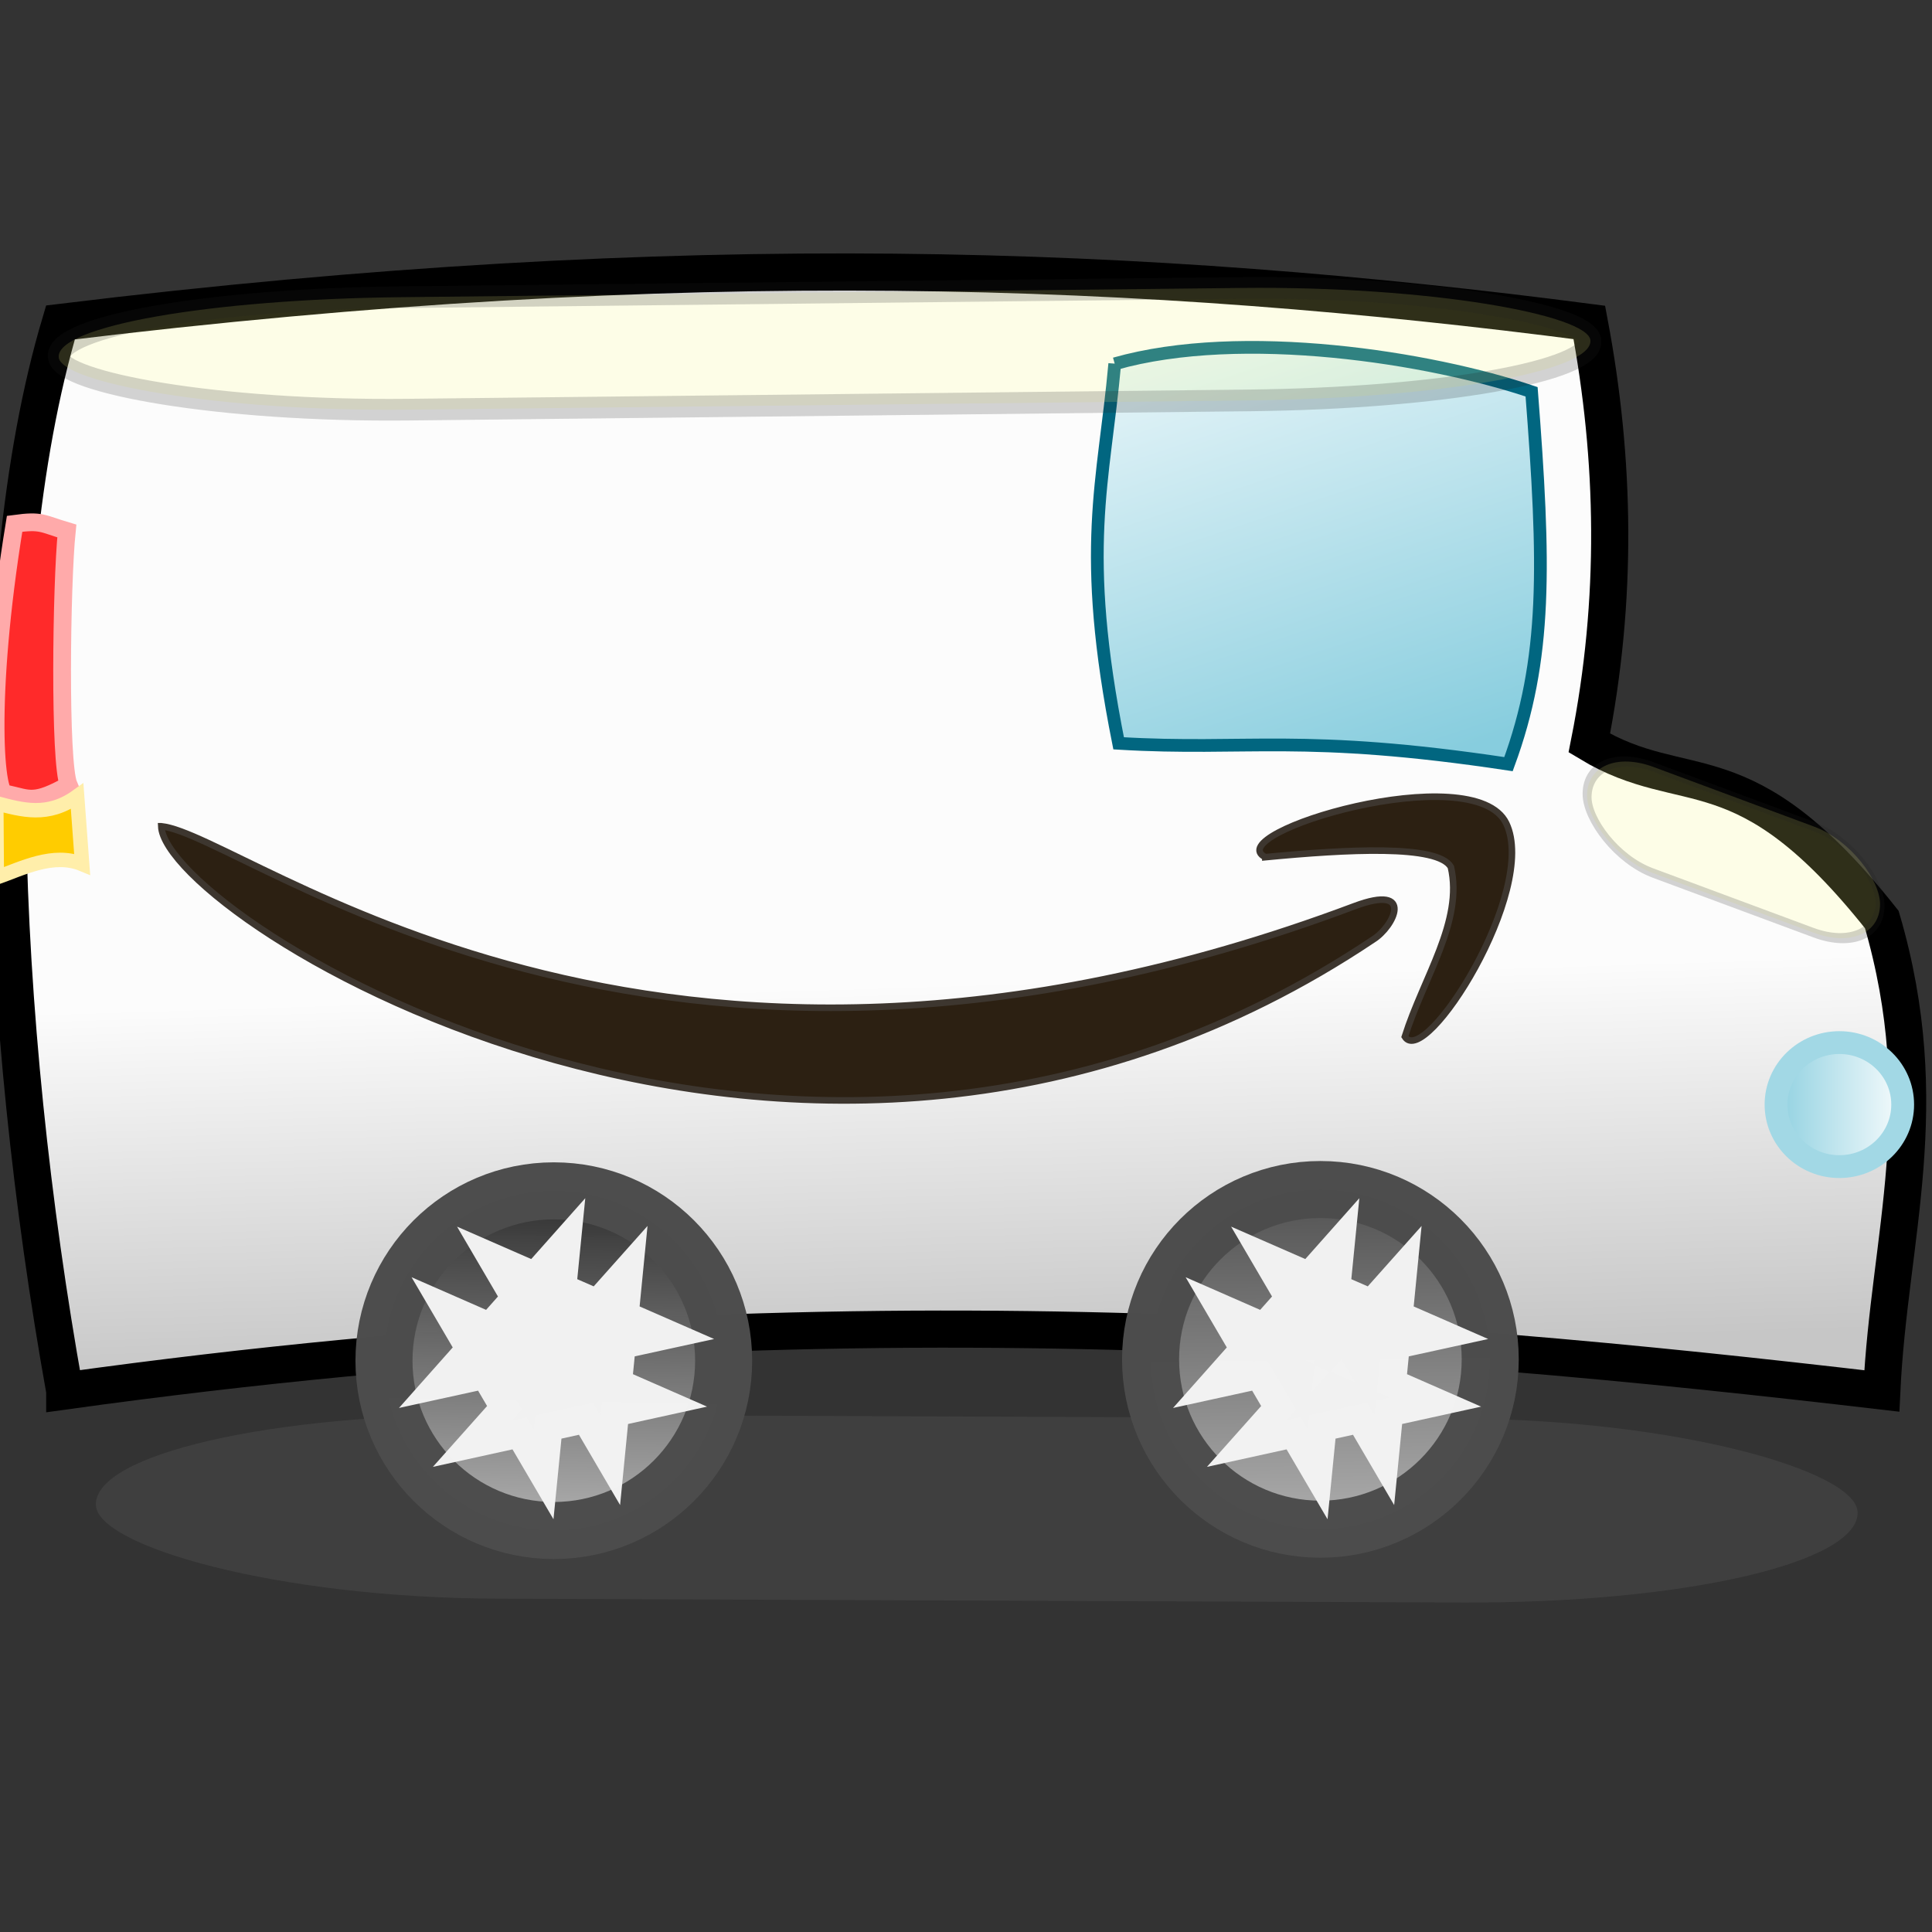 <?xml version="1.0" encoding="UTF-8" standalone="no"?>
<!-- Created with Inkscape (http://www.inkscape.org/) -->

<svg
   xmlns:dc="http://purl.org/dc/elements/1.1/"
   xmlns:cc="http://creativecommons.org/ns#"
   xmlns:rdf="http://www.w3.org/1999/02/22-rdf-syntax-ns#"
   xmlns:svg="http://www.w3.org/2000/svg"
   xmlns="http://www.w3.org/2000/svg"
   xmlns:xlink="http://www.w3.org/1999/xlink"
   xmlns:sodipodi="http://sodipodi.sourceforge.net/DTD/sodipodi-0.dtd"
   xmlns:inkscape="http://www.inkscape.org/namespaces/inkscape"
   width="128"
   height="128"
   viewBox="0 0 33.867 33.867"
   version="1.1"
   id="svg8"
   inkscape:version="0.92.2 (5c3e80d, 2017-08-06)"
   sodipodi:docname="brazil-versionSet.svg">
  <rect x="0" y="0" width="33.867" height="33.867" fill="#333333" stroke="none"/>
  <defs
     id="defs2">
    <linearGradient
       id="linearGradient865"
       inkscape:collect="always">
      <stop
         id="stop861"
         offset="0"
         style="stop-color:#87cdde;stop-opacity:1;" />
      <stop
         id="stop863"
         offset="1"
         style="stop-color:#ffffff;stop-opacity:1" />
    </linearGradient>
    <linearGradient
       inkscape:collect="always"
       id="linearGradient973">
      <stop
         style="stop-color:#222222;stop-opacity:1"
         offset="0"
         id="stop969" />
      <stop
         style="stop-color:#cbcbcb;stop-opacity:0.989"
         offset="1"
         id="stop971" />
    </linearGradient>
    <linearGradient
       inkscape:collect="always"
       id="linearGradient929-0">
      <stop
         style="stop-color:#fcfcfc;stop-opacity:1"
         offset="0"
         id="stop925" />
      <stop
         style="stop-color:#c6c6c6;stop-opacity:1"
         offset="1"
         id="stop927" />
    </linearGradient>
    <linearGradient
       inkscape:collect="always"
       xlink:href="#linearGradient929-0"
       id="linearGradient931"
       x1="15.211"
       y1="282.459"
       x2="15.38"
       y2="288.048"
       gradientUnits="userSpaceOnUse"
       gradientTransform="matrix(1.127,0,0,1.178,-2.404,-52.308)" />
    <linearGradient
       inkscape:collect="always"
       xlink:href="#linearGradient865"
       id="linearGradient961"
       x1="24.327"
       y1="278.372"
       x2="21.824"
       y2="270.888"
       gradientUnits="userSpaceOnUse"
       gradientTransform="matrix(1.334,0,0,1.334,-8.071,-94.666)" />
    <linearGradient
       inkscape:collect="always"
       xlink:href="#linearGradient973"
       id="linearGradient975"
       x1="13.411"
       y1="284.876"
       x2="13.277"
       y2="292.513"
       gradientUnits="userSpaceOnUse"
       gradientTransform="translate(0.589,-1.369)" />
    <linearGradient
       inkscape:collect="always"
       xlink:href="#linearGradient865"
       id="linearGradient879"
       x1="31.462"
       y1="281.967"
       x2="34.083"
       y2="281.967"
       gradientUnits="userSpaceOnUse"
       gradientTransform="translate(-0.529,0.529)" />
    <linearGradient
       inkscape:collect="always"
       xlink:href="#linearGradient973"
       id="linearGradient883"
       gradientUnits="userSpaceOnUse"
       gradientTransform="translate(-2.131,-1.581)"
       x1="24.845"
       y1="282.608"
       x2="24.994"
       y2="293.269" />
  </defs>
  <sodipodi:namedview
     id="base"
     pagecolor="#ffffff"
     bordercolor="#666666"
     borderopacity="1.0"
     inkscape:pageopacity="0.0"
     inkscape:pageshadow="2"
     inkscape:zoom="3.959798"
     inkscape:cx="56.195054"
     inkscape:cy="72.434621"
     inkscape:document-units="mm"
     inkscape:current-layer="layer1"
     showgrid="false"
     units="px"
     inkscape:window-width="1255"
     inkscape:window-height="781"
     inkscape:window-x="240"
     inkscape:window-y="90"
     inkscape:window-maximized="0" />
  <g
     inkscape:label="Layer 1"
     inkscape:groupmode="layer"
     id="layer1"
     transform="translate(0,-263.133)">
    <rect
       transform="matrix(1,0.004,0.032,0.999,0.529,0.529)"
       rx="6.968"
       ry="1.615"
       y="287.694"
       x="-8.106"
       height="3.229"
       width="30.882"
       id="rect991"
       style="opacity:0.4;fill:#6a6a6a;fill-opacity:0.582;stroke:none;stroke-width:0.2;stroke-miterlimit:4;stroke-dasharray:none;stroke-opacity:1;paint-order:stroke fill markers" />
    <path
       style="fill:url(#linearGradient931);fill-opacity:1;stroke:#000000;stroke-width:0.651;stroke-linecap:butt;stroke-linejoin:miter;stroke-miterlimit:4;stroke-dasharray:none;stroke-opacity:1"
       d="m 1.135,287.516 c 13.399,-1.862 23.621,-0.961 31.852,0 0.127,-2.688 0.953,-5.011 0,-8.264 -2.446,-3.085 -3.418,-2.063 -5.127,-3.094 0.499,-2.513 0.454,-4.966 0,-7.373 -7.73,-1.006 -15.816,-1.34 -26.8,0 -1.415,4.748 -1.086,12.264 0.075,18.731 z"
       id="path923"
       inkscape:connector-curvature="0"
       sodipodi:nodetypes="ccccccc" />
    <g
       id="g4565"
       transform="matrix(0.461,0,0,0.461,-33.986,173.213)">
      <path
         sodipodi:nodetypes="cscc"
         inkscape:connector-curvature="0"
         id="path32"
         d="m 79.854,226.474 c 3.226,0.314 18.508,13.122 45.372,3.038 2.311,-0.868 1.501,0.775 0.713,1.266 -21.631,14.484 -45.947,-0.826 -46.085,-4.304 z"
         style="fill:#2c2012;fill-opacity:1;fill-rule:evenodd;stroke:#3d362f;stroke-width:0.25;stroke-linecap:butt;stroke-linejoin:miter;stroke-miterlimit:4;stroke-dasharray:none;stroke-opacity:1" />
      <path
         sodipodi:nodetypes="czccc"
         inkscape:connector-curvature="0"
         id="path34"
         d="m 121.837,227.648 c -1.796,-0.894 7.936,-3.828 9.16,-1.286 1.224,2.542 -3.092,9.348 -3.855,8.112 0.715,-2.262 2.229,-4.393 1.75,-6.452 -0.489,-0.861 -3.948,-0.672 -7.055,-0.374 z"
         style="fill:#2c2012;fill-opacity:1;fill-rule:evenodd;stroke:#3d362f;stroke-width:0.25;stroke-linecap:round;stroke-linejoin:miter;stroke-miterlimit:4;stroke-dasharray:none;stroke-opacity:1" />
    </g>
    <path
       style="fill:url(#linearGradient961);fill-opacity:1;stroke:#006680;stroke-width:0.223;stroke-miterlimit:4;stroke-dasharray:none;stroke-opacity:0.995;paint-order:stroke fill markers"
       d="m 19.541,269.51 c 2.235,-0.635 5.54,-0.107 7.307,0.491 0.235,3.024 0.274,4.682 -0.405,6.527 -3.617,-0.545 -4.573,-0.23 -6.834,-0.365 -0.684,-3.429 -0.256,-4.559 -0.068,-6.654 z"
       id="rect943"
       inkscape:connector-curvature="0"
       sodipodi:nodetypes="cccccc" />
    <circle
       style="fill:url(#linearGradient975);fill-opacity:1;stroke:#4d4d4d;stroke-width:1;stroke-miterlimit:4;stroke-dasharray:none;stroke-opacity:0.995;paint-order:stroke fill markers"
       id="path965"
       cx="9.708"
       cy="286.985"
       r="2.977" />
    <circle
       cy="286.962"
       cx="23.146"
       id="circle967"
       style="fill:url(#linearGradient883);fill-opacity:1;stroke:#4d4d4d;stroke-width:1;stroke-miterlimit:4;stroke-dasharray:none;stroke-opacity:0.995;paint-order:stroke fill markers"
       r="2.977" />
    <rect
       style="opacity:0.193;fill:#ffff87;fill-opacity:0.967;stroke:#222222;stroke-width:0.381;stroke-miterlimit:4;stroke-dasharray:none;stroke-opacity:1;paint-order:stroke fill markers"
       id="rect989"
       width="26.85"
       height="1.977"
       x="-18.411"
       y="269.014"
       ry="0.989"
       rx="6.058"
       transform="matrix(1,-0.011,0.072,0.997,0,0)" />
    <ellipse
       style="opacity:1;fill:url(#linearGradient879);fill-opacity:1;stroke:#a2d8e5;stroke-width:0.4;stroke-miterlimit:4;stroke-dasharray:none;stroke-opacity:1;paint-order:stroke fill markers"
       id="path851"
       cx="32.243"
       cy="282.496"
       rx="1.11"
       ry="1.087" />
    <path
       style="fill:#ff2a2a;stroke:#ffaaaa;stroke-width:0.311;stroke-linecap:butt;stroke-linejoin:miter;stroke-miterlimit:4;stroke-dasharray:none;stroke-opacity:1"
       d="m 0.121,277.05 c -0.202,0.156 -0.371,-1.64 0.135,-4.735 0.479,-0.065 0.476,-0.004 0.915,0.126 -0.096,0.935 -0.134,4.064 0.033,4.454 -0.605,0.336 -0.683,0.244 -1.082,0.154 z"
       id="path881"
       inkscape:connector-curvature="0"
       sodipodi:nodetypes="ccccc" />
    <rect
       transform="matrix(0.937,0.348,-0.005,1,0,0)"
       rx="1.237"
       ry="0.929"
       y="265.32"
       x="31.112"
       height="1.859"
       width="5.481"
       id="rect885"
       style="opacity:0.193;fill:#ffff87;fill-opacity:0.967;stroke:#222222;stroke-width:0.167;stroke-miterlimit:4;stroke-dasharray:none;stroke-opacity:1;paint-order:stroke fill markers" />
    <path
       style="fill:#ffcc00;stroke:#ffeeaa;stroke-width:0.253px;stroke-linecap:butt;stroke-linejoin:miter;stroke-opacity:1"
       d="m -0.065,277.212 c 0.452,0.119 0.903,0.251 1.417,-0.12 l 0.088,1.188 c -0.502,-0.208 -1.055,0.076 -1.496,0.234 z"
       id="path887"
       inkscape:connector-curvature="0"
       sodipodi:nodetypes="ccccc" />
    <path
       inkscape:transform-center-y="-0.10091207"
       inkscape:transform-center-x="0.024855508"
       d="m 8.988,288.027 1.798,-0.395 -2.361,-1.034 0.931,1.588 0.254,-2.565 -1.222,1.376 2.518,-0.551 -1.686,-0.737 1.303,2.225 0.18,-1.832 z"
       inkscape:randomized="0"
       inkscape:rounded="0"
       inkscape:flatsided="false"
       sodipodi:arg2="0.57320964"
       sodipodi:arg1="2.1375255"
       sodipodi:r2="1.3045472"
       sodipodi:r1="1.3067881"
       sodipodi:cy="286.92445"
       sodipodi:cx="9.6891944"
       sodipodi:sides="5"
       id="path903"
       style="opacity:1;fill:#666666;fill-opacity:1;stroke:#f2f2f2;stroke-width:1;stroke-miterlimit:4;stroke-dasharray:none;stroke-opacity:0.995;paint-order:stroke fill markers"
       sodipodi:type="star" />
    <path
       sodipodi:type="star"
       style="opacity:1;fill:#666666;fill-opacity:1;stroke:#f2f2f2;stroke-width:1;stroke-miterlimit:4;stroke-dasharray:none;stroke-opacity:0.995;paint-order:stroke fill markers"
       id="path907"
       sodipodi:sides="5"
       sodipodi:cx="23.258548"
       sodipodi:cy="286.92444"
       sodipodi:r1="1.3067881"
       sodipodi:r2="1.3045472"
       sodipodi:arg1="2.1375255"
       sodipodi:arg2="0.57320964"
       inkscape:flatsided="false"
       inkscape:rounded="0"
       inkscape:randomized="0"
       d="m 22.557,288.027 1.798,-0.395 -2.361,-1.034 0.931,1.588 0.254,-2.565 -1.222,1.376 2.518,-0.551 -1.686,-0.737 1.303,2.225 0.18,-1.832 z"
       inkscape:transform-center-x="0.024855508"
       inkscape:transform-center-y="-0.10091207" />
  </g>
</svg>
